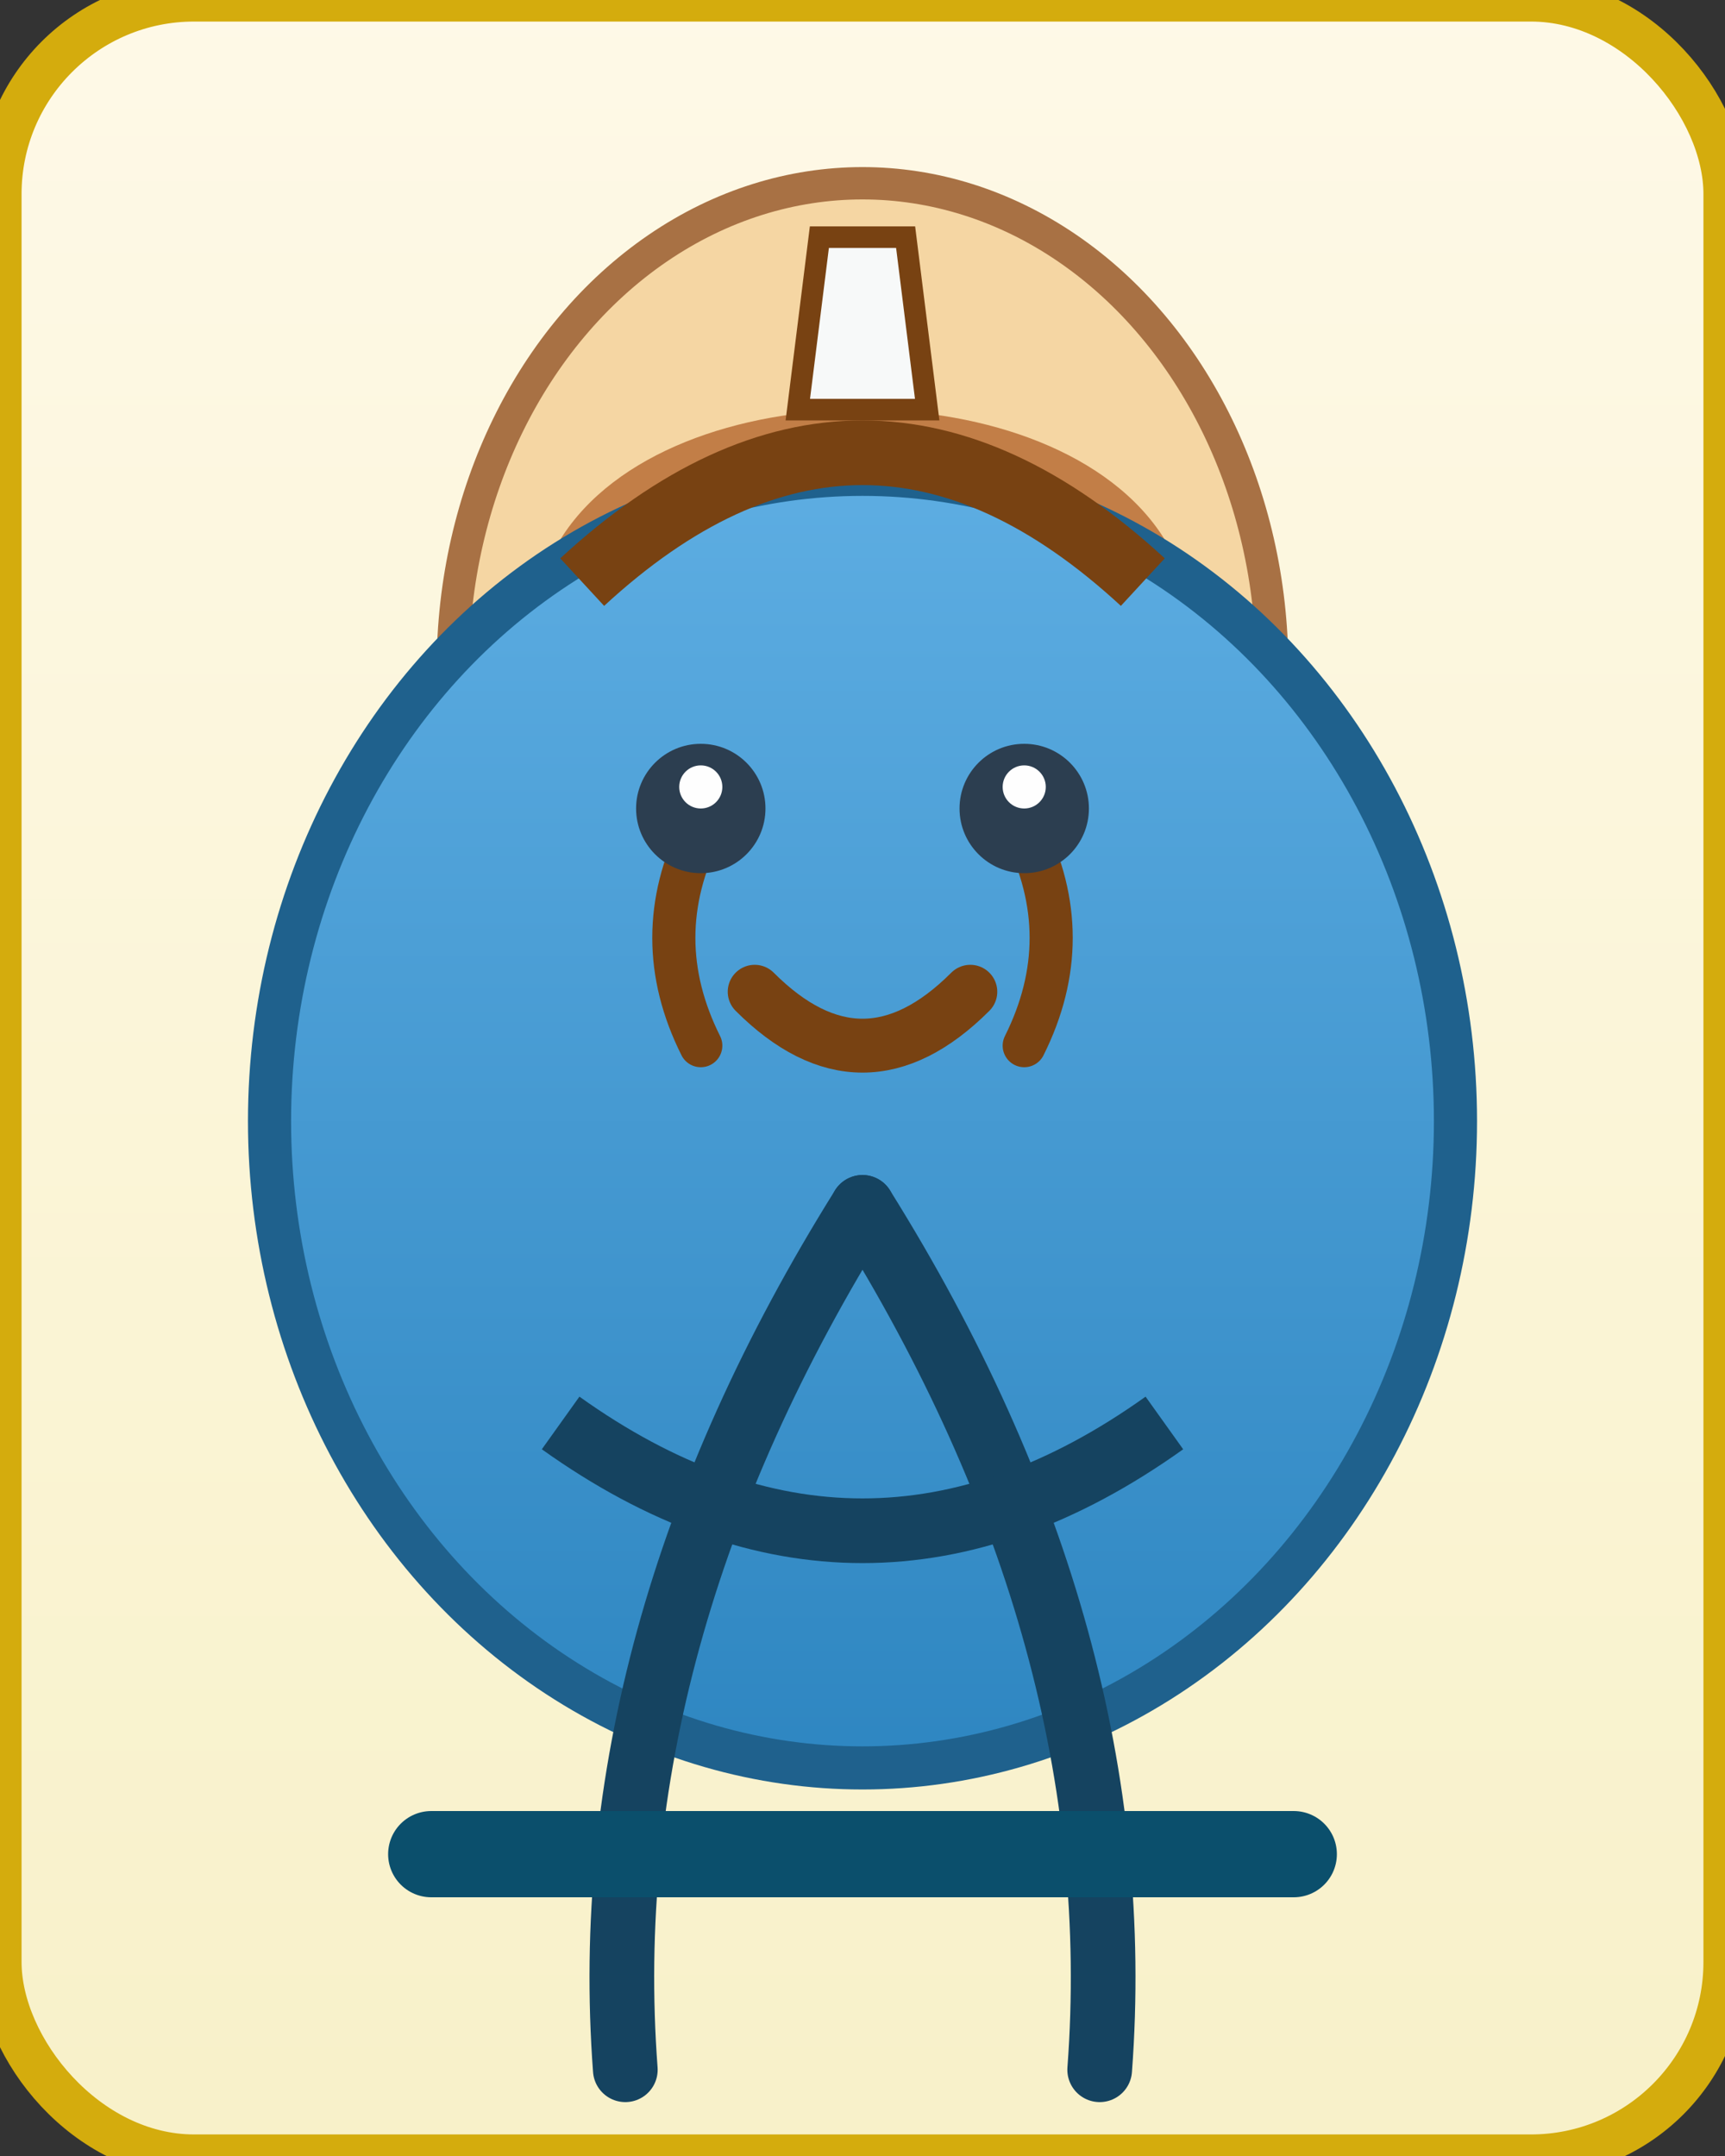<svg xmlns="http://www.w3.org/2000/svg" viewBox="0 0 160 200">
  <rect x="0" y="0" width="160" height="200" fill="#333333" stroke="none"/>
  <defs>
    <linearGradient id="robe" x1="0%" y1="0%" x2="0%" y2="100%">
      <stop offset="0%" stop-color="#5dade2"/>
      <stop offset="100%" stop-color="#2e86c1"/>
    </linearGradient>
    <linearGradient id="background" x1="0%" y1="0%" x2="0%" y2="100%">
      <stop offset="0%" stop-color="#fef9e7"/>
      <stop offset="100%" stop-color="#f8f1c9"/>
    </linearGradient>
  </defs>
  <rect width="160" height="200" rx="18" fill="url(#background)" stroke="#d4ac0d" stroke-width="4"/>
  <g transform="translate(0,12)">
    <ellipse cx="80" cy="50" rx="38" ry="45" fill="#f5d6a3" stroke="#a87144" stroke-width="3"/>
    <path d="M52 38 C62 22, 98 22, 108 38" fill="#c27e47"/>
    <ellipse cx="80" cy="92" rx="55" ry="60" fill="url(#robe)" stroke="#1f618d" stroke-width="4"/>
    <path d="M65 65 q-5 10 0 20" stroke="#784212" stroke-width="4" stroke-linecap="round" fill="none"/>
    <path d="M95 65 q5 10 0 20" stroke="#784212" stroke-width="4" stroke-linecap="round" fill="none"/>
    <circle cx="65" cy="63" r="6" fill="#2c3e50"/>
    <circle cx="95" cy="63" r="6" fill="#2c3e50"/>
    <circle cx="65" cy="61" r="2" fill="#fefefe"/>
    <circle cx="95" cy="61" r="2" fill="#fefefe"/>
    <path d="M70 80 Q80 90 90 80" stroke="#784212" stroke-width="5" stroke-linecap="round" fill="none"/>
    <path d="M54 42 Q80 18 106 42" stroke="#784212" stroke-width="6" fill="none"/>
    <path d="M80 100 q-25 40 -22 80" stroke="#154360" stroke-width="6" stroke-linecap="round" fill="none"/>
    <path d="M80 100 q25 40 22 80" stroke="#154360" stroke-width="6" stroke-linecap="round" fill="none"/>
    <path d="M52 120 Q80 140 108 120" stroke="#154360" stroke-width="6" fill="none"/>
    <path d="M40 160 H120" stroke="#0b4f6c" stroke-width="8" stroke-linecap="round"/>
    <polygon points="74,26 86,26 84,10 76,10" fill="#f7f9f9" stroke="#784212" stroke-width="2"/>
  </g>
</svg>
